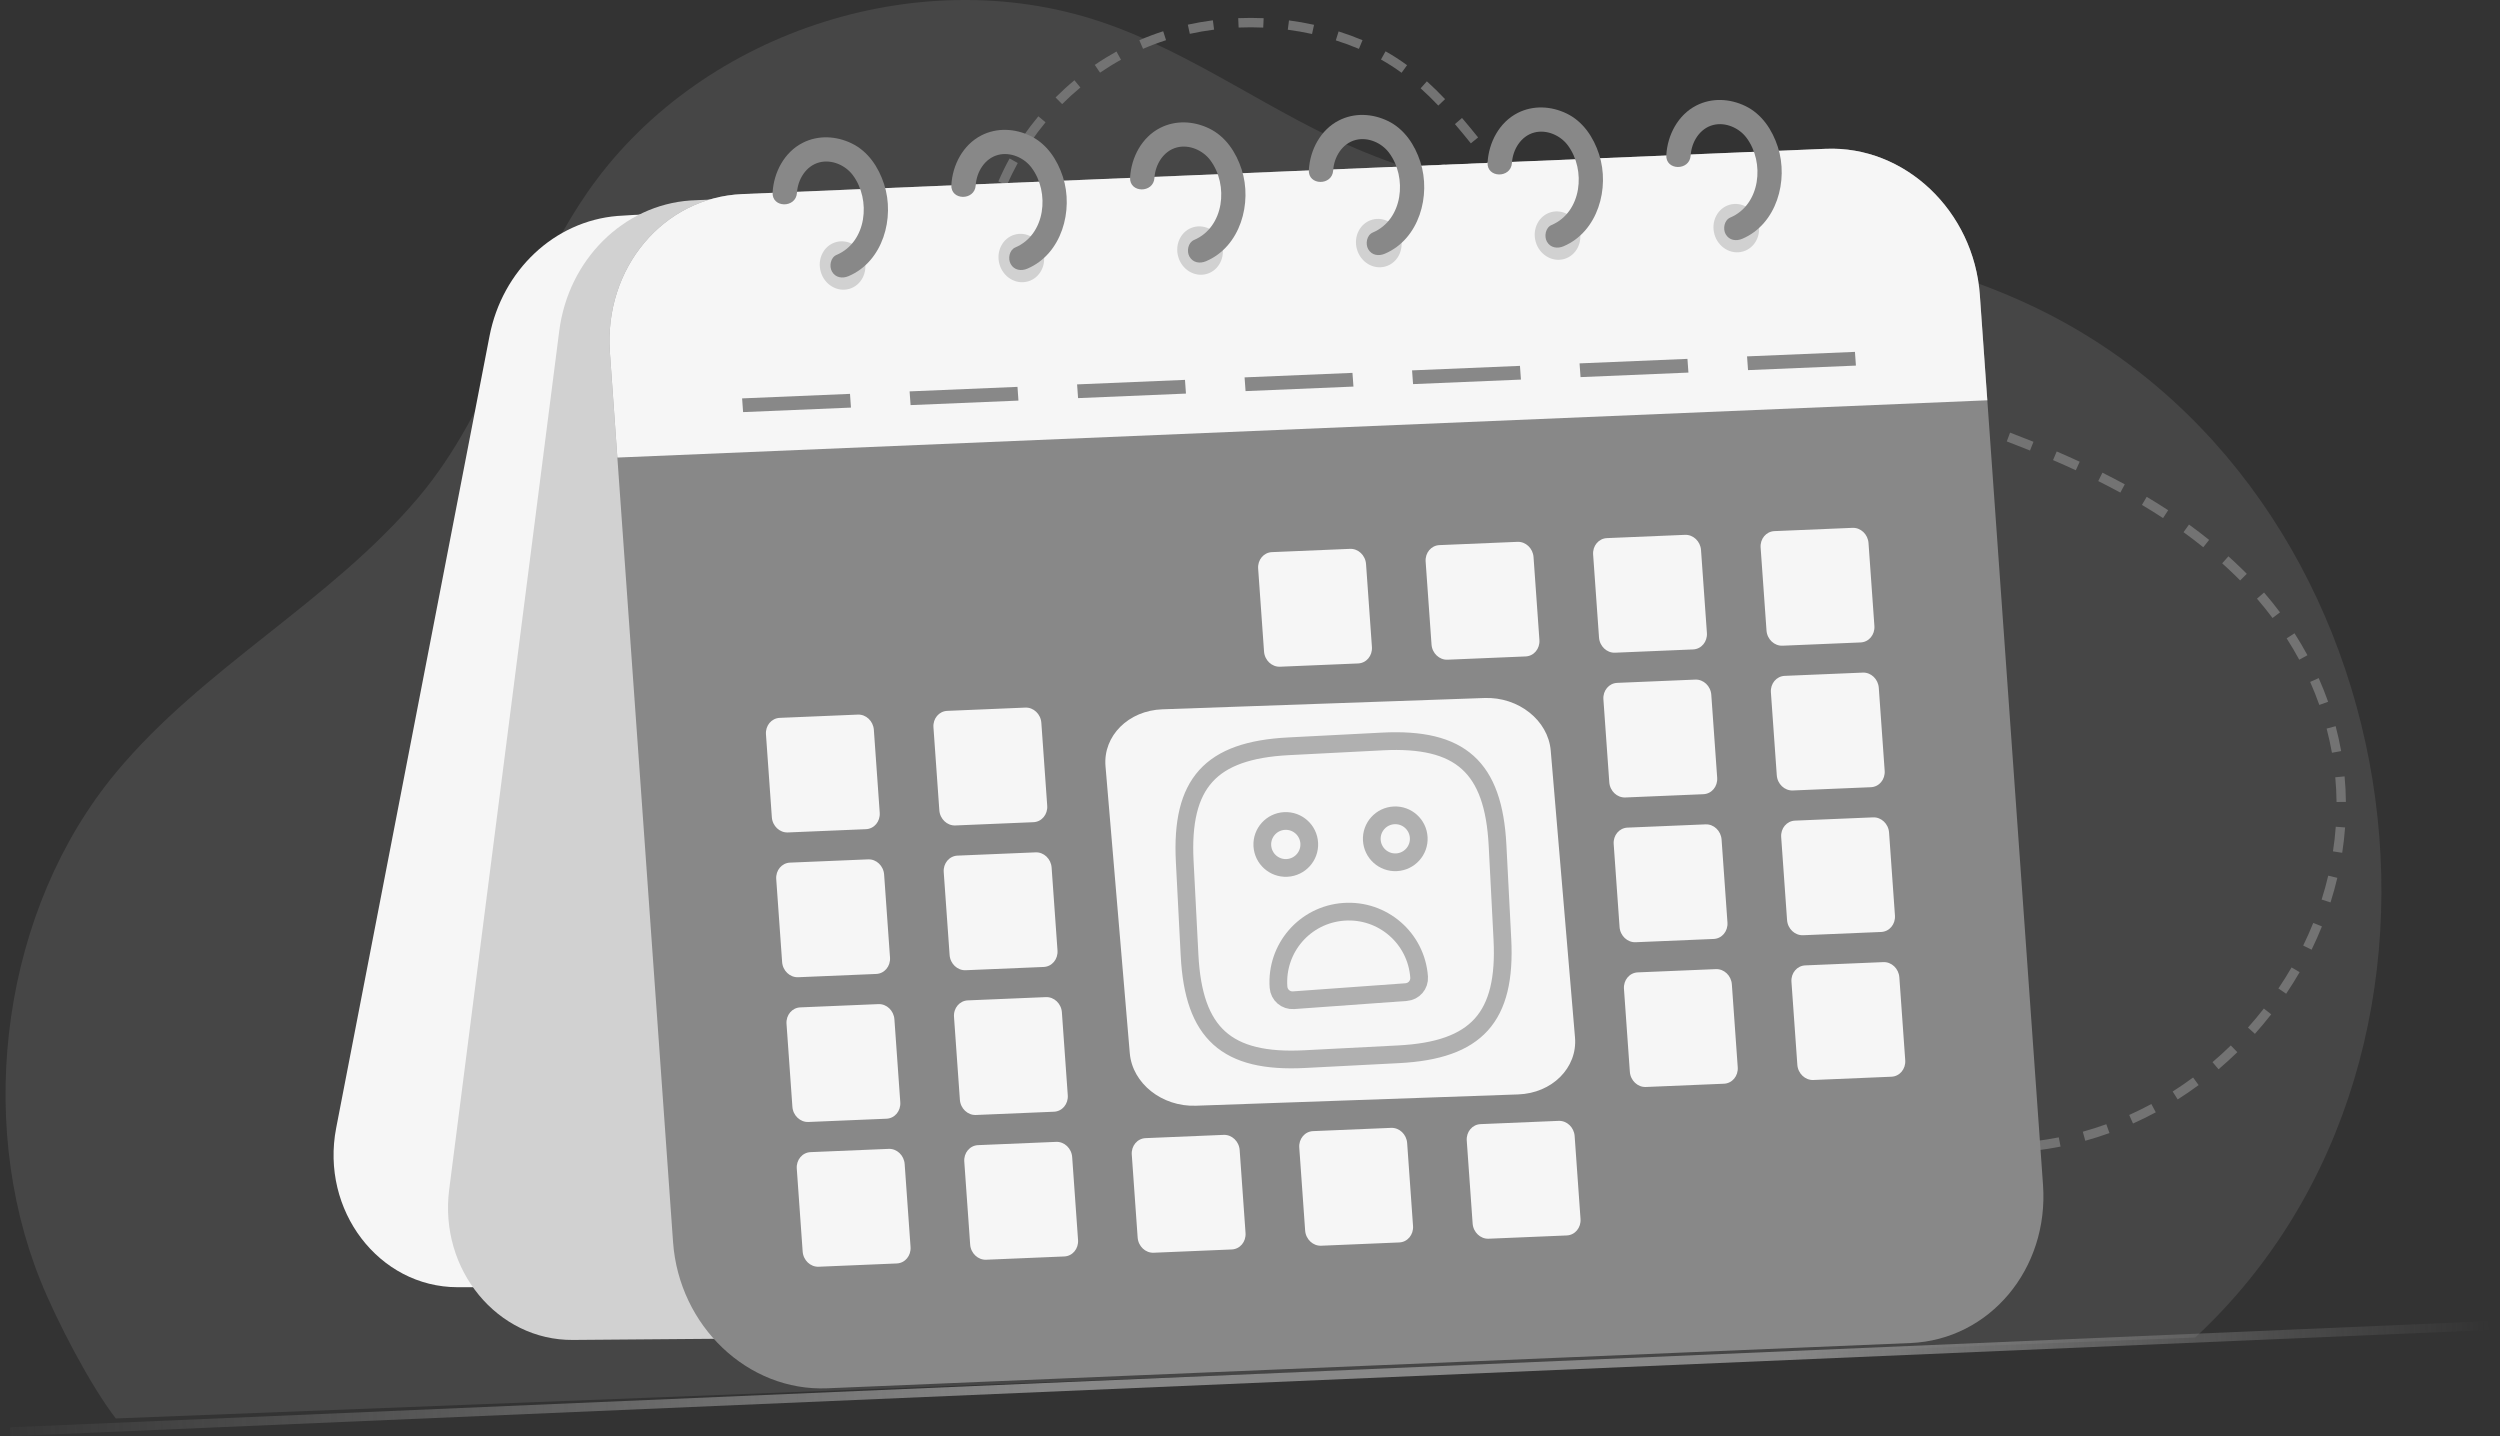 <svg width="282" height="162" viewBox="0 0 282 162" fill="none" xmlns="http://www.w3.org/2000/svg">
<rect x="0" y="0" width="282" height="162" fill="#333333" stroke="none"/>
<path opacity="0.1" d="M13.064 160L247.617 150.874C282.546 118.452 272.334 54.477 228.738 34.289C205.002 23.297 178.057 27.001 153.962 17.179C143.715 13.001 134.703 5.975 124.087 2.428C103.347 -4.502 78.49 3.84 66.138 21.877C58.755 32.654 55.646 46.1 47.221 56.084C37.226 67.928 22.959 75.246 13.064 87.166C0.364 102.466 -2.882 125.986 4.58 144.493C6.421 149.058 10.24 156.369 13.064 160Z" fill="#F6F6F6"/>
<path d="M107.412 135.019L107.411 133.96C108.327 133.959 109.264 133.939 110.195 133.904L110.263 134.962L110.244 134.963C109.29 134.999 108.34 135.018 107.412 135.019ZM104.566 134.966C103.608 134.928 102.652 134.871 101.724 134.794L101.811 133.737C102.724 133.812 103.664 133.87 104.608 133.907L104.566 134.966ZM113.1 134.771L113.002 133.716C113.904 133.631 114.839 133.519 115.78 133.384L115.93 134.434C114.97 134.572 114.019 134.685 113.1 134.771ZM98.889 134.491C97.934 134.365 96.986 134.214 96.072 134.043L96.264 133.001C97.161 133.169 98.091 133.317 99.027 133.441L98.889 134.491ZM118.734 133.972L118.544 132.93C119.468 132.76 120.383 132.573 121.295 132.375L121.518 133.411C120.595 133.61 119.669 133.799 118.734 133.972ZM93.282 133.432C92.343 133.195 91.418 132.93 90.532 132.641L90.858 131.633C91.721 131.915 92.623 132.174 93.538 132.403L93.282 133.432ZM124.281 132.78L124.039 131.749C124.953 131.532 125.866 131.308 126.78 131.083L127.031 132.113C126.114 132.338 125.198 132.562 124.281 132.78ZM87.844 131.65C86.945 131.277 86.069 130.869 85.242 130.436L85.728 129.495C86.528 129.913 87.376 130.309 88.246 130.669L87.844 131.65ZM129.772 131.435L129.523 130.406C130.436 130.183 131.353 129.962 132.278 129.749L132.515 130.781C131.594 130.993 130.681 131.213 129.772 131.435ZM135.262 130.178L135.049 129.14C135.867 128.971 136.691 128.81 137.527 128.662L137.839 128.606L138.024 129.649L137.712 129.705C136.886 129.852 136.07 130.01 135.262 130.178ZM224.648 130.08C224.397 130.08 224.145 130.077 223.895 130.073L223.914 129.013C224.844 129.03 225.787 129.015 226.702 128.97L226.754 130.028C226.061 130.062 225.353 130.08 224.648 130.08ZM221.044 129.936C220.128 129.865 219.174 129.766 218.208 129.639L218.344 128.587C219.292 128.711 220.227 128.81 221.124 128.879L221.044 129.936ZM229.604 129.785L229.478 128.732C230.399 128.62 231.325 128.473 232.229 128.295L232.432 129.334C231.503 129.518 230.551 129.67 229.604 129.785ZM215.394 129.204C214.5 129.046 213.561 128.863 212.605 128.658L212.825 127.622C213.771 127.824 214.696 128.006 215.578 128.161L215.394 129.204ZM140.808 129.127L140.607 128.086C141.529 127.906 142.451 127.722 143.37 127.532L143.582 128.569C142.659 128.761 141.733 128.946 140.808 129.127ZM82.759 128.98C81.947 128.447 81.167 127.87 80.44 127.268L81.111 126.45C81.808 127.028 82.557 127.581 83.337 128.094L82.759 128.98ZM235.22 128.679L234.94 127.657C235.827 127.412 236.72 127.128 237.592 126.812L237.949 127.809C237.051 128.133 236.133 128.426 235.22 128.679ZM209.837 128.025C208.923 127.803 208.007 127.57 207.09 127.33L207.356 126.304C208.267 126.543 209.176 126.774 210.085 126.995L209.837 128.025ZM146.351 127.984L146.13 126.947C147.05 126.748 147.968 126.546 148.885 126.341L149.114 127.376C148.192 127.582 147.273 127.784 146.351 127.984ZM151.872 126.756L151.639 125.723L154.393 125.095L154.627 126.128L151.872 126.756ZM240.604 126.734L240.175 125.768C241.016 125.39 241.857 124.974 242.675 124.535L243.173 125.469C242.334 125.919 241.47 126.347 240.604 126.734ZM204.357 126.597L201.632 125.847L201.912 124.826L204.634 125.575L204.357 126.597ZM157.38 125.499L157.146 124.465C158.064 124.256 158.983 124.049 159.903 123.843L160.132 124.876C159.215 125.084 158.297 125.29 157.38 125.499ZM78.329 125.294C77.665 124.592 77.041 123.845 76.474 123.073L77.323 122.444C77.863 123.182 78.458 123.894 79.092 124.563L78.329 125.294ZM198.911 125.1C197.997 124.853 197.089 124.619 196.188 124.401L196.436 123.372C197.346 123.593 198.262 123.828 199.185 124.077L198.911 125.1ZM162.889 124.27L162.666 123.235C163.587 123.034 164.51 122.838 165.434 122.645L165.648 123.683C164.726 123.874 163.806 124.071 162.889 124.27ZM245.643 124.017L245.08 123.122C245.859 122.626 246.634 122.095 247.381 121.543L248.005 122.398C247.24 122.963 246.445 123.509 245.643 124.017ZM193.448 123.778C192.52 123.583 191.593 123.403 190.693 123.245L190.875 122.201C191.788 122.363 192.726 122.544 193.665 122.742L193.448 123.778ZM168.402 123.142L168.22 122.099C169.156 121.934 170.103 121.789 171.033 121.666L171.17 122.718C170.256 122.836 169.324 122.98 168.402 123.142ZM187.921 122.809C186.986 122.681 186.05 122.571 185.137 122.483L185.238 121.427C186.164 121.516 187.115 121.628 188.063 121.758L187.921 122.809ZM173.952 122.413L173.863 121.358C174.81 121.277 175.766 121.217 176.705 121.18L176.746 122.24C175.825 122.275 174.885 122.334 173.952 122.413ZM182.345 122.277C181.414 122.227 180.471 122.2 179.546 122.193L179.554 121.134C180.496 121.141 181.454 121.169 182.401 121.218L182.345 122.277ZM74.915 120.634C74.453 119.801 74.034 118.923 73.669 118.023L74.645 117.623C74.995 118.485 75.395 119.325 75.837 120.119L74.915 120.634ZM250.252 120.616L249.571 119.808C250.278 119.206 250.973 118.574 251.636 117.926L252.371 118.687C251.689 119.351 250.976 120 250.252 120.616ZM254.354 116.617L253.57 115.908C254.189 115.216 254.793 114.494 255.362 113.763L256.192 114.417C255.608 115.166 254.988 115.907 254.354 116.617ZM72.737 115.287C72.484 114.382 72.271 113.436 72.103 112.472L73.141 112.29C73.303 113.219 73.508 114.131 73.751 115L72.737 115.287ZM257.877 112.094L257.005 111.498C257.526 110.727 258.025 109.928 258.488 109.127L259.4 109.659C258.923 110.484 258.411 111.302 257.877 112.094ZM71.739 109.614C71.662 108.68 71.621 107.714 71.617 106.74L72.671 106.736C72.675 107.681 72.716 108.62 72.791 109.527L71.739 109.614ZM260.748 107.126L259.801 106.659C260.208 105.824 260.59 104.964 260.935 104.104L261.913 104.499C261.559 105.383 261.167 106.266 260.748 107.126ZM72.76 103.94L71.708 103.863C71.776 102.916 71.886 101.953 72.037 101L73.079 101.165C72.932 102.088 72.825 103.022 72.76 103.94ZM262.883 101.793L261.879 101.471C262.161 100.584 262.412 99.677 262.624 98.776L263.65 99.02C263.432 99.947 263.174 100.88 262.883 101.793ZM73.622 98.426L72.598 98.177C72.821 97.256 73.083 96.325 73.381 95.409L74.383 95.737C74.094 96.628 73.838 97.532 73.622 98.426ZM264.201 96.195L263.159 96.033C263.302 95.11 263.408 94.176 263.474 93.257L264.526 93.335C264.457 94.282 264.348 95.245 264.201 96.195ZM75.341 93.11L74.364 92.708C74.72 91.832 75.116 90.95 75.537 90.087L76.482 90.555C76.073 91.395 75.689 92.255 75.341 93.11ZM263.563 90.465C263.553 89.538 263.506 88.6 263.419 87.677L264.469 87.577C264.559 88.53 264.608 89.498 264.617 90.454L263.563 90.465ZM77.798 88.082L76.883 87.553C77.355 86.731 77.862 85.909 78.387 85.111L79.266 85.697C78.751 86.477 78.258 87.279 77.798 88.082ZM263.044 84.911C262.882 83.999 262.678 83.082 262.442 82.184L263.461 81.912C263.705 82.838 263.915 83.783 264.082 84.724L263.044 84.911ZM80.879 83.409L80.038 82.771C80.605 82.016 81.205 81.262 81.823 80.532L82.626 81.219C82.022 81.933 81.433 82.669 80.879 83.409ZM261.62 79.516C261.311 78.645 260.964 77.771 260.586 76.921L261.548 76.488C261.938 77.363 262.295 78.263 262.613 79.161L261.62 79.516ZM84.497 79.134L83.735 78.402C84.365 77.738 85.024 77.076 85.749 76.38L86.478 77.146C85.765 77.831 85.117 78.481 84.497 79.134ZM88.536 75.229L87.831 74.441C88.532 73.806 89.243 73.181 89.958 72.558L90.648 73.358C89.939 73.975 89.233 74.598 88.536 75.229ZM259.354 74.414C258.915 73.601 258.437 72.792 257.934 72.007L258.82 71.433C259.337 72.241 259.829 73.074 260.28 73.909L259.354 74.414ZM92.786 71.507L92.099 70.703C92.812 70.087 93.524 69.47 94.232 68.849L94.926 69.646C94.217 70.269 93.502 70.888 92.786 71.507ZM256.34 69.709C255.79 68.971 255.2 68.238 254.589 67.53L255.386 66.836C256.014 67.564 256.619 68.316 257.184 69.074L256.34 69.709ZM97.043 67.749L96.332 66.967C97.078 66.283 97.745 65.65 98.372 65.031L99.111 65.787C98.474 66.414 97.797 67.056 97.043 67.749ZM252.689 65.473C252.513 65.293 252.333 65.116 252.153 64.939C251.665 64.463 251.168 63.997 250.662 63.543L251.365 62.752C251.881 63.216 252.389 63.691 252.886 64.179C253.073 64.361 253.256 64.543 253.437 64.728L252.689 65.473ZM101.096 63.734L100.321 63.014C100.974 62.304 101.589 61.592 102.15 60.898L102.969 61.566C102.393 62.278 101.764 63.008 101.096 63.734ZM248.529 61.73C247.813 61.153 247.063 60.581 246.302 60.03L246.919 59.169C247.695 59.732 248.459 60.314 249.189 60.902L248.529 61.73ZM104.688 59.266L103.82 58.664C104.036 58.35 104.248 58.031 104.453 57.707C104.744 57.25 105.022 56.777 105.282 56.304L106.207 56.812C105.937 57.307 105.646 57.801 105.343 58.278C105.128 58.612 104.911 58.941 104.688 59.266ZM243.993 58.44C243.229 57.939 242.427 57.44 241.612 56.953L242.15 56.043C242.978 56.536 243.792 57.044 244.569 57.553L243.993 58.44ZM239.173 55.565C238.371 55.127 237.532 54.69 236.683 54.265L237.153 53.316C238.013 53.746 238.861 54.19 239.676 54.634L239.173 55.565ZM107.446 54.202L106.472 53.798C106.813 52.965 107.126 52.082 107.397 51.174L108.407 51.48C108.124 52.422 107.801 53.338 107.446 54.202ZM234.151 53.046C233.3 52.651 232.444 52.27 231.583 51.899L231.998 50.925C232.868 51.3 233.733 51.686 234.592 52.083L234.151 53.046ZM228.985 50.818C228.114 50.467 227.239 50.124 226.364 49.792L226.736 48.801C227.619 49.137 228.5 49.481 229.378 49.834L228.985 50.818ZM223.724 48.82C222.88 48.525 221.984 48.229 221.059 47.943L221.368 46.93C222.306 47.221 223.216 47.52 224.072 47.821L223.724 48.82ZM109.116 48.692L108.085 48.469C108.271 47.597 108.433 46.694 108.581 45.71L109.624 45.867C109.472 46.874 109.306 47.797 109.116 48.692ZM218.362 47.149C217.459 46.896 216.552 46.653 215.642 46.417L215.906 45.392C216.824 45.629 217.737 45.874 218.644 46.129L218.362 47.149ZM212.908 45.723L210.166 45.046L210.417 44.017L213.162 44.695L212.908 45.723ZM207.422 44.362C206.505 44.13 205.59 43.894 204.68 43.649L204.953 42.625C205.858 42.868 206.767 43.103 207.68 43.335L207.422 44.362ZM109.98 43.031L108.931 42.919C109.03 41.985 109.113 41.047 109.189 40.106L110.241 40.192C110.165 41.141 110.081 42.087 109.98 43.031ZM201.949 42.883C201.039 42.616 200.132 42.337 199.236 42.042L199.563 41.035C200.45 41.325 201.344 41.601 202.245 41.866L201.949 42.883ZM196.55 41.102C195.635 40.759 194.745 40.401 193.904 40.038L194.321 39.065C195.146 39.421 196.02 39.773 196.918 40.109L196.55 41.102ZM191.316 38.827C190.475 38.402 189.63 37.945 188.804 37.47L189.328 36.55C190.137 37.015 190.966 37.463 191.79 37.879L191.316 38.827ZM110.458 37.359L109.407 37.28C109.477 36.335 109.549 35.389 109.631 34.444L110.681 34.536C110.601 35.476 110.529 36.418 110.458 37.359ZM186.368 35.981C185.581 35.472 184.788 34.93 184.011 34.373L184.623 33.51C185.387 34.058 186.165 34.59 186.939 35.09L186.368 35.981ZM181.732 32.658C181.001 32.082 180.259 31.473 179.53 30.848L180.213 30.041C180.933 30.657 181.663 31.256 182.383 31.824L181.732 32.658ZM110.962 31.727L109.915 31.605C110.032 30.59 110.159 29.663 110.305 28.77L111.346 28.94C111.203 29.817 111.077 30.728 110.962 31.727ZM177.401 28.953C176.715 28.32 176.023 27.658 175.341 26.985L176.08 26.23C176.753 26.895 177.437 27.549 178.114 28.173L177.401 28.953ZM111.881 26.191L110.854 25.951C111.074 24.992 111.329 24.058 111.609 23.176L112.613 23.498C112.341 24.353 112.096 25.258 111.881 26.191ZM173.348 24.952C172.693 24.264 172.049 23.568 171.415 22.863L171.319 22.757L172.103 22.047L172.198 22.153C172.826 22.849 173.463 23.539 174.111 24.22L173.348 24.952ZM113.582 20.889L112.613 20.47C112.988 19.593 113.415 18.721 113.879 17.875L114.802 18.389C114.355 19.204 113.943 20.044 113.582 20.889ZM169.462 20.59C168.86 19.859 168.267 19.121 167.677 18.379L168.5 17.717C169.087 18.453 169.677 19.189 170.275 19.914L169.462 20.59ZM165.911 16.169C165.32 15.435 164.723 14.709 164.116 13.998L164.916 13.307C165.532 14.027 166.133 14.761 166.73 15.501L165.911 16.169ZM116.261 16.02L115.392 15.419C115.93 14.631 116.514 13.857 117.127 13.118L117.936 13.797C117.344 14.512 116.782 15.259 116.261 16.02ZM162.242 11.91C161.563 11.195 160.911 10.557 160.248 9.962L160.952 9.173C161.635 9.787 162.306 10.444 163.004 11.18L162.242 11.91ZM119.811 11.744L119.068 10.993C119.743 10.317 120.459 9.664 121.196 9.054L121.867 9.87C121.156 10.46 120.465 11.091 119.811 11.744ZM158.098 8.209C157.339 7.654 156.558 7.152 155.776 6.714L156.289 5.788C157.108 6.245 157.924 6.772 158.718 7.351L158.098 8.209ZM124.084 8.196L123.491 7.321C124.28 6.78 125.103 6.273 125.938 5.81L126.447 6.738C125.641 7.183 124.847 7.675 124.084 8.196ZM153.285 5.512C152.44 5.156 151.563 4.833 150.679 4.554L150.995 3.543C151.91 3.833 152.817 4.167 153.692 4.534L153.285 5.512ZM128.936 5.509L128.518 4.537C129.398 4.155 130.303 3.814 131.209 3.524L131.53 4.533C130.656 4.812 129.784 5.141 128.936 5.509ZM147.998 3.834C147.1 3.635 146.179 3.474 145.262 3.353L145.399 2.302C146.346 2.426 147.297 2.593 148.225 2.799L147.998 3.834ZM134.21 3.816L133.986 2.781C134.914 2.578 135.865 2.413 136.814 2.291L136.948 3.343C136.03 3.46 135.108 3.62 134.21 3.816ZM142.493 3.112C141.568 3.069 140.641 3.069 139.716 3.108L139.672 2.048C140.629 2.009 141.587 2.01 142.54 2.052L142.493 3.112Z" fill="#737373"/>
<line x1="1.136" y1="161.5" x2="281.354" y2="149.5" stroke="url(#paint0_linear_5_800)"/>
<path d="M162.943 18.582L69.642 24.36C62.543 24.945 56.656 30.477 55.216 37.919L37.92 127.242C36.127 136.507 42.738 145.185 51.601 145.197L176.731 145.37L162.943 18.582Z" fill="#F6F6F6"/>
<path d="M170.003 18.287L77.88 22.613C70.301 23.142 64.113 29.296 63.083 37.327L50.667 134.193C49.511 143.211 56.105 151.216 64.633 151.146L190.548 150.122L170.003 18.287Z" fill="#D1D1D1"/>
<path d="M205.943 16.786L83.741 21.892C74.813 22.265 68.122 30.255 68.795 39.738L75.921 140.105C76.594 149.588 84.376 156.973 93.305 156.6L215.506 151.493C224.435 151.12 231.125 143.13 230.452 133.648L223.327 33.281C222.654 23.796 214.871 16.411 205.943 16.786Z" fill="#888888"/>
<path d="M223.327 33.279L224.169 45.154L69.639 51.612L68.797 39.738C68.124 30.255 74.814 22.265 83.742 21.892L205.944 16.786C214.871 16.411 222.654 23.796 223.327 33.279Z" fill="#F6F6F6"/>
<path d="M190.068 60.331L181.259 60.699C180.331 60.738 179.635 61.568 179.705 62.555L180.369 71.91C180.439 72.895 181.248 73.663 182.176 73.624L190.985 73.256C191.912 73.217 192.609 72.387 192.539 71.4L191.875 62.045C191.805 61.061 190.995 60.292 190.068 60.331Z" fill="#F6F6F6"/>
<path d="M208.961 59.541L200.152 59.91C199.224 59.949 198.528 60.778 198.598 61.765L199.262 71.121C199.332 72.106 200.141 72.874 201.069 72.835L209.878 72.467C210.805 72.428 211.502 71.598 211.432 70.611L210.768 61.255C210.698 60.27 209.89 59.502 208.961 59.541Z" fill="#F6F6F6"/>
<path d="M191.227 76.659L182.419 77.028C181.491 77.067 180.795 77.897 180.864 78.883L181.528 88.239C181.598 89.224 182.408 89.992 183.335 89.955L192.144 89.586C193.072 89.547 193.768 88.718 193.698 87.731L193.034 78.375C192.965 77.388 192.155 76.621 191.227 76.659Z" fill="#F6F6F6"/>
<path d="M210.12 75.87L201.311 76.238C200.384 76.277 199.687 77.107 199.757 78.094L200.421 87.449C200.491 88.435 201.301 89.202 202.228 89.165L211.037 88.797C211.965 88.758 212.661 87.928 212.591 86.941L211.927 77.586C211.857 76.599 211.048 75.831 210.12 75.87Z" fill="#F6F6F6"/>
<path d="M192.386 92.988L183.578 93.356C182.65 93.395 181.954 94.225 182.024 95.212L182.687 104.568C182.757 105.553 183.567 106.321 184.495 106.283L193.303 105.915C194.231 105.876 194.927 105.046 194.857 104.059L194.194 94.704C194.124 93.717 193.314 92.949 192.386 92.988Z" fill="#F6F6F6"/>
<path d="M211.279 92.199L202.471 92.567C201.543 92.606 200.847 93.436 200.917 94.423L201.58 103.778C201.65 104.763 202.46 105.531 203.388 105.494L212.196 105.126C213.124 105.087 213.82 104.257 213.75 103.27L213.087 93.914C213.017 92.928 212.207 92.16 211.279 92.199Z" fill="#F6F6F6"/>
<path d="M193.546 109.317L184.737 109.685C183.809 109.724 183.113 110.555 183.183 111.541L183.847 120.896C183.917 121.882 184.726 122.649 185.654 122.612L194.463 122.244C195.39 122.205 196.087 121.375 196.017 120.388L195.353 111.033C195.283 110.046 194.473 109.278 193.546 109.317Z" fill="#F6F6F6"/>
<path d="M212.439 108.527L203.63 108.896C202.702 108.935 202.006 109.766 202.076 110.751L202.74 120.107C202.81 121.092 203.619 121.86 204.547 121.823L213.356 121.454C214.283 121.415 214.98 120.585 214.91 119.599L214.246 110.243C214.176 109.256 213.366 108.489 212.439 108.527Z" fill="#F6F6F6"/>
<path d="M96.762 80.607L87.954 80.975C87.026 81.014 86.33 81.844 86.4 82.831L87.064 92.186C87.133 93.172 87.943 93.939 88.871 93.9L97.679 93.532C98.607 93.493 99.303 92.663 99.233 91.677L98.57 82.321C98.5 81.337 97.69 80.568 96.762 80.607Z" fill="#F6F6F6"/>
<path d="M115.655 79.817L106.847 80.186C105.919 80.225 105.223 81.054 105.293 82.041L105.956 91.397C106.026 92.382 106.836 93.15 107.764 93.111L116.572 92.743C117.5 92.704 118.196 91.874 118.126 90.887L117.463 81.531C117.393 80.546 116.583 79.778 115.655 79.817Z" fill="#F6F6F6"/>
<path d="M97.922 96.936L89.113 97.304C88.186 97.343 87.489 98.174 87.559 99.159L88.223 108.515C88.293 109.5 89.102 110.268 90.03 110.231L98.839 109.862C99.766 109.824 100.463 108.994 100.393 108.007L99.729 98.651C99.659 97.664 98.85 96.897 97.922 96.936Z" fill="#F6F6F6"/>
<path d="M116.815 96.146L108.006 96.514C107.078 96.553 106.382 97.385 106.452 98.37L107.116 107.726C107.186 108.711 107.995 109.479 108.923 109.441L117.732 109.073C118.659 109.034 119.356 108.204 119.286 107.217L118.622 97.862C118.552 96.875 117.742 96.107 116.815 96.146Z" fill="#F6F6F6"/>
<path d="M99.081 113.264L90.273 113.633C89.345 113.671 88.649 114.501 88.719 115.488L89.382 124.844C89.452 125.829 90.262 126.597 91.189 126.559L99.998 126.191C100.926 126.152 101.622 125.321 101.552 124.336L100.889 114.98C100.819 113.993 100.009 113.225 99.081 113.264Z" fill="#F6F6F6"/>
<path d="M117.974 112.475L109.166 112.843C108.238 112.882 107.542 113.712 107.611 114.699L108.275 124.054C108.345 125.04 109.155 125.807 110.082 125.77L118.891 125.402C119.819 125.363 120.515 124.531 120.445 123.546L119.781 114.19C119.712 113.204 118.902 112.436 117.974 112.475Z" fill="#F6F6F6"/>
<path d="M100.239 129.593L91.43 129.961C90.503 130 89.806 130.832 89.876 131.817L90.54 141.172C90.61 142.158 91.419 142.925 92.347 142.887L101.156 142.518C102.084 142.479 102.78 141.649 102.71 140.663L102.046 131.307C101.976 130.322 101.168 129.554 100.239 129.593Z" fill="#F6F6F6"/>
<path d="M119.133 128.803L110.325 129.172C109.397 129.211 108.701 130.042 108.771 131.027L109.434 140.383C109.504 141.368 110.314 142.136 111.242 142.097L120.05 141.729C120.978 141.69 121.674 140.86 121.604 139.873L120.941 130.518C120.871 129.532 120.061 128.765 119.133 128.803Z" fill="#F6F6F6"/>
<path d="M167.464 78.735L131.114 80.01C127.285 80.144 124.412 83.015 124.701 86.429L127.439 118.795C127.728 122.204 131.069 124.86 134.897 124.725L171.247 123.451C175.076 123.317 177.949 120.446 177.661 117.032L174.922 84.665C174.634 81.257 171.292 78.601 167.464 78.735Z" fill="#F6F6F6"/>
<path d="M138.026 128.014L129.218 128.382C128.29 128.421 127.594 129.253 127.664 130.238L128.327 139.593C128.397 140.579 129.207 141.346 130.135 141.308L138.943 140.939C139.871 140.9 140.567 140.071 140.497 139.084L139.834 129.728C139.764 128.743 138.954 127.975 138.026 128.014Z" fill="#F6F6F6"/>
<path d="M156.919 127.223L148.111 127.591C147.183 127.63 146.487 128.462 146.557 129.447L147.22 138.802C147.29 139.788 148.1 140.555 149.028 140.517L157.836 140.148C158.764 140.109 159.46 139.28 159.39 138.293L158.727 128.937C158.657 127.953 157.847 127.186 156.919 127.223Z" fill="#F6F6F6"/>
<path d="M152.282 61.911L143.473 62.28C142.546 62.319 141.849 63.148 141.919 64.135L142.583 73.491C142.653 74.476 143.462 75.244 144.39 75.205L153.199 74.837C154.127 74.798 154.823 73.968 154.753 72.981L154.089 63.625C154.019 62.64 153.21 61.872 152.282 61.911Z" fill="#F6F6F6"/>
<path d="M171.175 61.12L162.366 61.489C161.439 61.528 160.742 62.357 160.812 63.344L161.476 72.7C161.546 73.685 162.355 74.453 163.283 74.414L172.092 74.046C173.02 74.007 173.716 73.177 173.646 72.19L172.982 62.834C172.912 61.851 172.103 61.083 171.175 61.12Z" fill="#F6F6F6"/>
<path d="M175.812 126.434L167.004 126.802C166.076 126.841 165.38 127.672 165.45 128.657L166.113 138.013C166.183 138.998 166.993 139.766 167.921 139.727L176.729 139.359C177.657 139.32 178.353 138.49 178.283 137.503L177.62 128.148C177.55 127.164 176.74 126.395 175.812 126.434Z" fill="#F6F6F6"/>
<path d="M147.169 119.469L157.755 118.923C166.577 118.468 169.924 114.758 169.469 105.936L168.923 95.35C168.468 86.529 164.758 83.182 155.936 83.637L145.35 84.182C136.529 84.637 133.182 88.348 133.637 97.169L134.182 107.755C134.637 116.577 138.348 119.924 147.169 119.469Z" stroke="#B0B0B0" stroke-width="2" stroke-linecap="round" stroke-linejoin="round"/>
<path d="M157.523 97.264C158.985 97.189 160.109 95.943 160.033 94.482C159.958 93.02 158.712 91.896 157.25 91.972C155.789 92.047 154.665 93.293 154.74 94.754C154.816 96.216 156.062 97.34 157.523 97.264Z" stroke="#B0B0B0" stroke-width="2" stroke-miterlimit="10" stroke-linecap="round" stroke-linejoin="round"/>
<path d="M145.173 97.901C146.635 97.826 147.759 96.58 147.683 95.118C147.608 93.657 146.362 92.533 144.9 92.608C143.439 92.684 142.315 93.93 142.39 95.391C142.466 96.853 143.712 97.977 145.173 97.901Z" stroke="#B0B0B0" stroke-width="2" stroke-miterlimit="10" stroke-linecap="round" stroke-linejoin="round"/>
<path d="M145.917 112.825L158.604 111.91C159.485 111.846 160.139 111.09 160.075 110.209C159.758 105.822 155.961 102.535 151.573 102.852C147.186 103.169 143.9 106.966 144.216 111.354C144.28 112.235 145.035 112.889 145.917 112.825Z" stroke="#B0B0B0" stroke-width="2" stroke-miterlimit="10" stroke-linecap="round" stroke-linejoin="round"/>
<path d="M95.989 45.977L83.82 46.486L83.71 44.938L95.88 44.428L95.989 45.977Z" fill="#888888"/>
<path d="M114.881 45.188L102.713 45.696L102.603 44.148L114.773 43.638L114.881 45.188Z" fill="#888888"/>
<path d="M133.776 44.397L121.606 44.907L121.496 43.359L133.666 42.849L133.776 44.397Z" fill="#888888"/>
<path d="M152.669 43.607L140.499 44.117L140.388 42.568L152.558 42.059L152.669 43.607Z" fill="#888888"/>
<path d="M171.562 42.818L159.392 43.328L159.281 41.778L171.451 41.27L171.562 42.818Z" fill="#888888"/>
<path d="M190.455 42.028L178.285 42.538L178.174 40.989L190.344 40.48L190.455 42.028Z" fill="#888888"/>
<path d="M209.348 41.239L197.178 41.749L197.067 40.199L209.237 39.691L209.348 41.239Z" fill="#888888"/>
<path d="M95.79 32.588C97.151 32.202 97.919 30.708 97.506 29.25C97.093 27.793 95.655 26.924 94.294 27.31C92.933 27.695 92.165 29.19 92.578 30.647C92.991 32.105 94.429 32.973 95.79 32.588Z" fill="#D1D1D1"/>
<path d="M115.953 31.745C117.313 31.359 118.082 29.865 117.669 28.407C117.255 26.95 115.817 26.081 114.457 26.467C113.096 26.852 112.327 28.347 112.74 29.804C113.154 31.262 114.592 32.13 115.953 31.745Z" fill="#D1D1D1"/>
<path d="M136.115 30.902C137.476 30.516 138.244 29.022 137.831 27.564C137.418 26.107 135.98 25.238 134.619 25.624C133.258 26.009 132.49 27.504 132.903 28.961C133.316 30.419 134.754 31.287 136.115 30.902Z" fill="#D1D1D1"/>
<path d="M156.276 30.059C157.637 29.673 158.405 28.179 157.992 26.722C157.579 25.264 156.141 24.395 154.78 24.781C153.419 25.167 152.651 26.661 153.064 28.119C153.477 29.576 154.915 30.445 156.276 30.059Z" fill="#D1D1D1"/>
<path d="M176.438 29.215C177.799 28.829 178.567 27.335 178.154 25.877C177.741 24.42 176.303 23.551 174.942 23.937C173.581 24.322 172.813 25.817 173.226 27.274C173.639 28.731 175.077 29.6 176.438 29.215Z" fill="#D1D1D1"/>
<path d="M196.601 28.372C197.962 27.986 198.73 26.492 198.317 25.034C197.904 23.577 196.466 22.708 195.105 23.094C193.744 23.479 192.976 24.974 193.389 26.431C193.802 27.889 195.24 28.757 196.601 28.372Z" fill="#D1D1D1"/>
<path d="M89.898 21.745C89.987 20.242 90.916 18.697 92.442 18.312C93.824 17.962 95.355 18.632 96.194 19.752C98.276 22.532 97.782 27.303 94.365 28.753C93.681 29.044 93.508 30.032 93.844 30.628C94.243 31.335 95.031 31.441 95.718 31.148C99.608 29.499 100.957 24.565 99.729 20.783C99.108 18.866 97.93 17.075 96.072 16.176C94.324 15.329 92.296 15.217 90.541 16.113C88.465 17.169 87.283 19.442 87.15 21.704C87.045 23.473 89.794 23.51 89.898 21.745Z" fill="#888888"/>
<path d="M110.061 20.902C110.149 19.399 111.079 17.855 112.605 17.469C113.986 17.12 115.517 17.79 116.356 18.91C118.439 21.69 117.945 26.461 114.527 27.911C113.843 28.202 113.671 29.19 114.007 29.785C114.406 30.492 115.194 30.598 115.881 30.306C119.771 28.657 121.12 23.723 119.892 19.94C119.27 18.024 118.092 16.232 116.235 15.334C114.487 14.487 112.459 14.375 110.704 15.27C108.628 16.327 107.445 18.599 107.313 20.862C107.207 22.63 109.957 22.666 110.061 20.902Z" fill="#888888"/>
<path d="M136.042 29.464C139.932 27.815 141.281 22.881 140.053 19.098C139.431 17.182 138.253 15.39 136.396 14.492C134.648 13.645 132.62 13.533 130.865 14.428C128.789 15.485 127.606 17.757 127.474 20.02C127.37 21.788 130.121 21.825 130.223 20.06C130.312 18.557 131.241 17.012 132.767 16.627C134.149 16.277 135.68 16.947 136.519 18.068C138.601 20.848 138.107 25.619 134.69 27.069C134.006 27.36 133.833 28.348 134.169 28.943C134.567 29.649 135.355 29.756 136.042 29.464Z" fill="#888888"/>
<path d="M150.384 19.218C150.473 17.715 151.402 16.17 152.928 15.785C154.31 15.435 155.841 16.105 156.68 17.225C158.762 20.006 158.268 24.777 154.851 26.227C154.167 26.517 153.994 27.506 154.33 28.101C154.73 28.808 155.517 28.913 156.204 28.621C160.094 26.973 161.443 22.038 160.215 18.256C159.594 16.34 158.416 14.548 156.559 13.649C154.81 12.802 152.782 12.691 151.028 13.586C148.952 14.642 147.769 16.915 147.637 19.177C147.531 20.944 150.28 20.982 150.384 19.218Z" fill="#888888"/>
<path d="M170.547 18.375C170.636 16.873 171.565 15.328 173.091 14.942C174.473 14.593 176.003 15.263 176.843 16.383C178.925 19.163 178.431 23.934 175.013 25.384C174.33 25.675 174.157 26.663 174.493 27.259C174.892 27.966 175.68 28.071 176.367 27.779C180.257 26.13 181.606 21.196 180.378 17.413C179.756 15.497 178.578 13.705 176.721 12.807C174.973 11.96 172.945 11.848 171.19 12.743C169.114 13.8 167.931 16.072 167.799 18.335C167.694 20.102 170.443 20.139 170.547 18.375Z" fill="#888888"/>
<path d="M190.708 17.532C190.797 16.029 191.726 14.484 193.252 14.098C194.634 13.749 196.164 14.419 197.004 15.539C199.086 18.319 198.592 23.09 195.174 24.54C194.491 24.831 194.318 25.819 194.654 26.415C195.053 27.122 195.841 27.227 196.528 26.935C200.418 25.286 201.767 20.352 200.539 16.57C199.917 14.653 198.74 12.861 196.882 11.963C195.134 11.116 193.106 11.004 191.351 11.899C189.275 12.956 188.093 15.228 187.96 17.491C187.855 19.26 190.605 19.297 190.708 17.532Z" fill="#888888"/>
<defs>
<linearGradient id="paint0_linear_5_800" x1="281" y1="150.003" x2="-4.5" y2="162.001" gradientUnits="userSpaceOnUse">
<stop stop-color="#888888" stop-opacity="0"/>
<stop offset="0.282" stop-color="#888888"/>
<stop offset="0.573" stop-color="#888888"/>
<stop offset="1" stop-color="#888888" stop-opacity="0"/>
</linearGradient>
</defs>
</svg>
